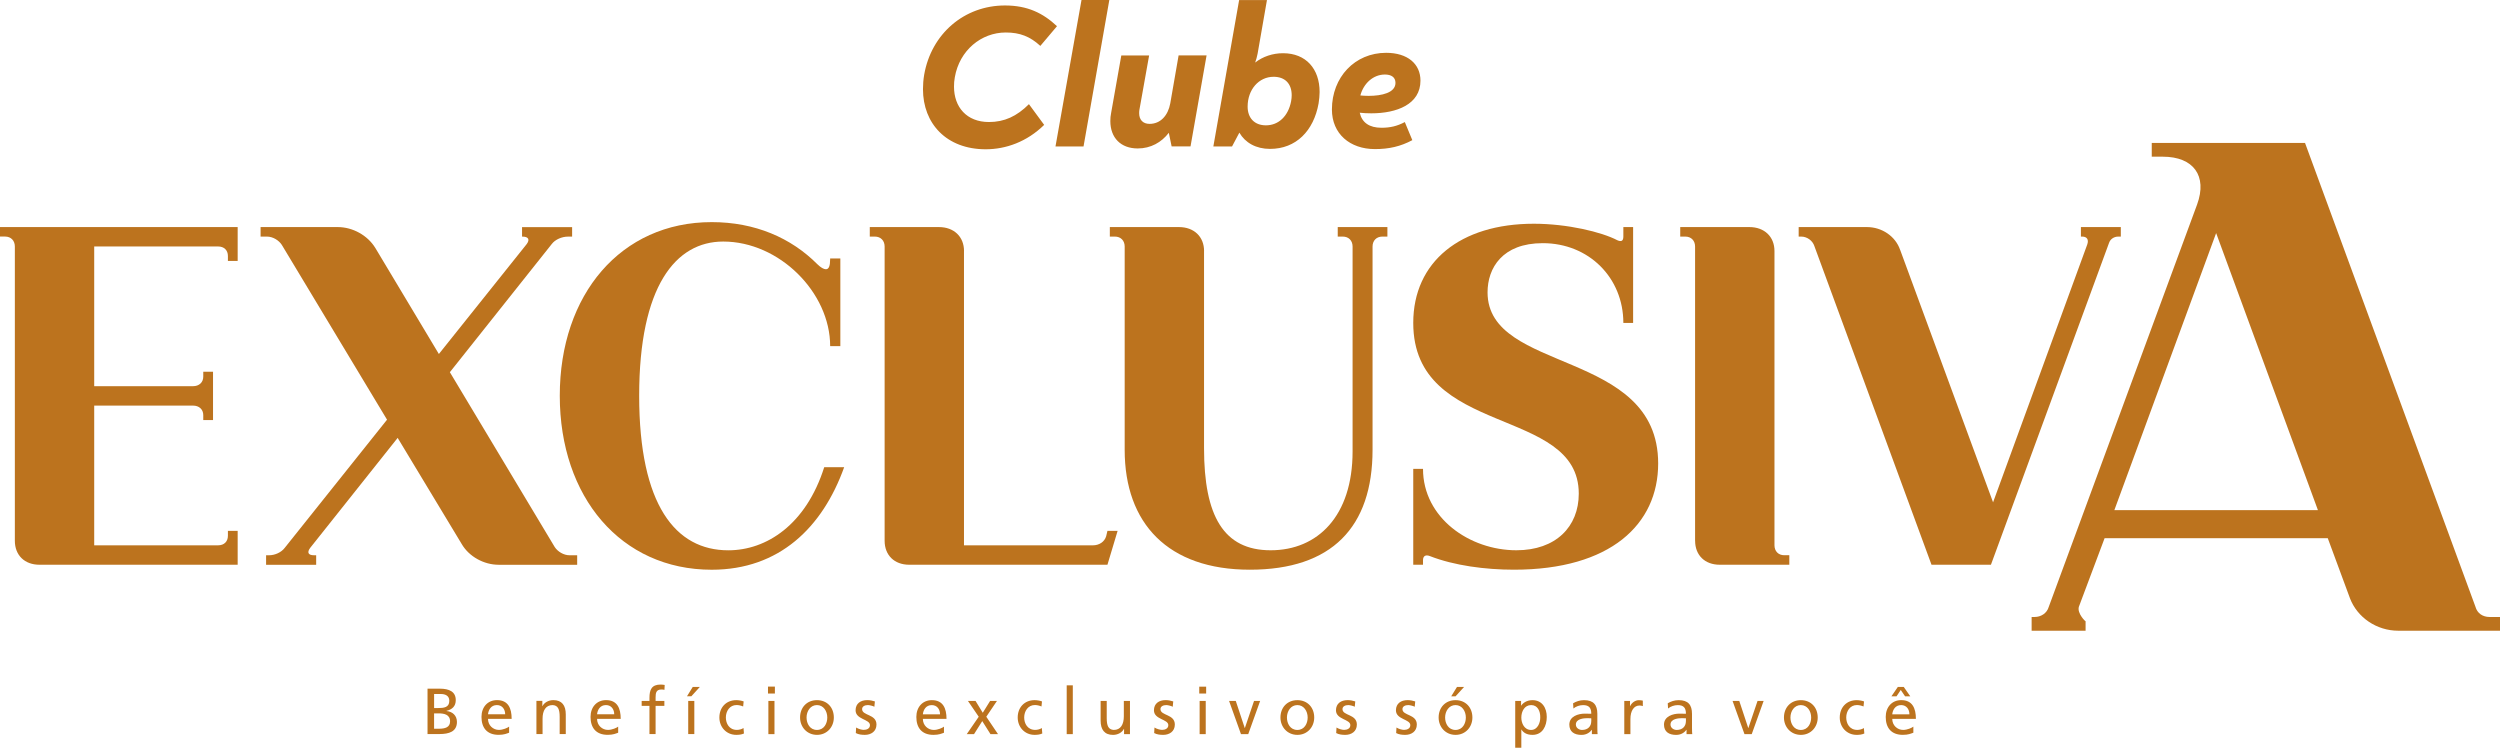 <?xml version="1.0" encoding="UTF-8"?><svg id="Layer_2" xmlns="http://www.w3.org/2000/svg" viewBox="0 0 786.29 235.18"><defs><style>.cls-1{fill:#bc731e;stroke-width:0px;}</style></defs><g id="Layer_1-2"><path class="cls-1" d="m4.67,170.08c0,4.55,3.07,7.54,7.74,7.54h62.34v-10.66h-3.07v1.56c0,1.82-1.2,2.99-3.07,2.99H29.63v-43.94h31.1c1.87,0,3.2,1.17,3.2,2.99v1.56h3.07v-15.21h-3.07v1.56c0,1.82-1.33,2.99-3.2,2.99h-31.1v-43.94h38.98c1.87,0,3.07,1.17,3.07,2.99v1.56h3.07v-10.66H0v2.99h1.6c1.87,0,3.07,1.3,3.07,3.12v92.55Z"/><path class="cls-1" d="m118,77.92c-2.4-3.9-7.07-6.5-11.75-6.5h-24.29v2.99h2c1.87,0,3.74,1.17,4.67,2.6l33.1,54.99-32.17,40.3c-1.07,1.43-3.07,2.34-4.94,2.34h-.93v2.99h15.75v-2.99h-.67c-1.87,0-2.27-.91-1.2-2.34l27.5-34.58,20.16,33.41c2.27,3.9,6.94,6.5,11.61,6.5h24.69v-2.99h-2.4c-1.87,0-3.74-1.17-4.67-2.6l-32.97-54.98,32.04-40.3c1.07-1.43,3.2-2.34,5.07-2.34h1.34v-2.99h-15.75v2.99h.13c1.87,0,2.4.91,1.34,2.34l-27.63,34.58-20.02-33.41Z"/><path class="cls-1" d="m261.09,81.56c0,2.08-.4,3.12-1.33,3.12-.67,0-1.6-.52-2.67-1.56-8.28-8.32-19.62-13.26-33.24-13.26-28.57,0-47.79,22.75-47.79,54.6s19.22,54.73,47.79,54.73c21.22,0,34.84-13.26,41.65-32.24h-6.27c-5.74,18.07-18.15,26.13-30.17,26.13-16.55,0-28.03-14.17-28.03-48.62s11.48-48.49,26.43-48.49c17.62,0,33.64,15.99,33.64,32.89h3.2v-27.56h-3.2v.26Z"/><path class="cls-1" d="m303.2,78.96c0-4.55-3.2-7.54-7.88-7.54h-21.76v2.99h1.6c1.87,0,3.07,1.3,3.07,3.12v92.55c0,4.55,3.07,7.54,7.74,7.54h62.34l3.2-10.66h-3.2l-.4,1.69c-.53,1.82-2.27,2.86-4.14,2.86h-40.58v-92.55Z"/><path class="cls-1" d="m378.7,78.96c0-4.55-3.2-7.54-7.88-7.54h-21.76v2.99h1.6c1.87,0,3.07,1.3,3.07,3.12v63.95c0,23.14,13.62,37.7,39.38,37.7s38.58-13.39,38.58-37.7v-63.95c0-1.82,1.2-3.12,3.07-3.12h1.6v-2.99h-15.62v2.99h1.6c1.87,0,3.07,1.3,3.07,3.12v64.47c0,20.28-10.95,31.07-25.76,31.07s-20.96-10.79-20.96-32.11v-62.01Z"/><path class="cls-1" d="m476.14,179.18c30.43,0,45.38-14.3,45.38-33.41,0-36.14-53.66-28.21-53.66-53.82,0-7.67,4.67-15.47,17.35-15.47,14.55,0,25.36,10.92,25.36,25.09h3.07v-30.16h-3.07v2.99c0,1.43-.67,1.69-1.87,1.17-4.94-2.6-15.75-5.2-26.3-5.2-23.09,0-37.91,11.96-37.91,31.2,0,36.14,52.06,26,52.06,53.69,0,10.4-7.21,17.81-19.62,17.81-14.68,0-29.37-10.14-29.37-25.61h-3.07v30.16h3.07v-1.43c0-1.3.8-1.82,2.14-1.3,7.61,2.99,17.49,4.29,26.43,4.29"/><path class="cls-1" d="m533.14,170.08c0,4.55,3.07,7.54,7.74,7.54h21.89v-2.99h-1.6c-1.87,0-3.07-1.3-3.07-3.12v-92.55c0-4.55-3.2-7.54-7.88-7.54h-21.76v2.99h1.6c1.87,0,3.07,1.3,3.07,3.12v92.55Z"/><path class="cls-1" d="m597.61,78.57c-1.47-4.29-5.74-7.15-10.41-7.15h-21.49v2.99h.8c1.87,0,3.6,1.3,4.14,2.99l36.84,100.22h18.69l37.11-101.13c.4-1.3,1.6-2.08,2.94-2.08h.8v-2.99h-12.55v2.99h.4c1.47,0,2.14.91,1.6,2.47l-29.63,81.11-29.23-79.42Z"/><path class="cls-1" d="m665,160.44l32.01-87.13,32.01,87.13h-64.02Zm74.05,27.6c2.31,6.2,8.48,10.33,15.23,10.33h32.01v-4.32h-3.28c-2.12,0-3.86-1.13-4.43-3.19l-53.61-145.9h-48.21v4.32h3.47c9.64,0,14.08,6.01,10.8,15.02l-46.66,126.56c-.58,2.07-2.51,3.19-4.43,3.19h-.96v4.32h16.97v-3c0,.19-2.7-2.44-2.12-4.51l8.1-21.59h70.19l6.94,18.78Z"/><path class="cls-1" d="m427.85,30.02c1.02-3.77,4.02-6.58,7.73-6.58,1.98,0,3.32.83,3.32,2.62,0,3.13-4.34,4.09-8.43,4.09-1.09,0-1.92-.06-2.62-.13m18.91-4.66c0-5.24-4.02-8.75-10.8-8.75-9.84,0-17.05,7.67-17.05,17.82,0,7.67,5.68,12.46,13.54,12.46,4.41,0,8.05-.83,11.75-2.81l-2.36-5.69c-2.43,1.28-4.6,1.79-7.35,1.79-3.77,0-6.13-1.6-6.83-4.73,1.15.13,2.36.19,3.64.19,7.98,0,15.46-2.81,15.46-10.28Zm-40.69,6.52c-.89,4.6-3.9,7.54-7.92,7.54-3.64,0-5.75-2.36-5.75-5.88,0-5.37,3.51-9.39,8.18-9.39,3.58,0,5.68,2.17,5.68,5.81,0,.57-.06,1.21-.19,1.92Zm-2.55-15.14c-3.19,0-6.32,1.02-8.75,2.94.32-.89.57-1.79.77-2.81l2.94-16.86h-8.75l-8.11,46.05h5.88l2.3-4.34c1.85,3.19,5.24,5.11,9.65,5.11,8.18,0,13.73-5.68,15.27-14.31.19-1.28.32-2.43.32-3.58,0-7.28-4.28-12.2-11.5-12.2Zm-32.83.7l-2.62,15.07c-.7,3.83-3.07,6.45-6.52,6.45-2.11,0-3.26-1.34-3.26-3.32,0-.32,0-.64.06-1.02l3.07-17.18h-8.75l-3.19,18.01c-.19.89-.26,1.79-.26,2.62,0,5.24,3.26,8.62,8.62,8.62,4.09,0,7.47-1.92,9.77-4.92l.89,4.28h5.94l5.05-28.62h-8.81Zm-38.71,28.62h8.81L348.9,0h-8.75l-8.18,46.05Zm-21.97.89c6.39,0,12.97-2.36,18.4-7.67l-4.79-6.52c-3.83,3.83-7.73,5.62-12.58,5.62-7.03,0-10.99-4.73-10.99-11.11,0-.96.06-1.98.26-3,1.47-8.43,8.3-14.05,16.03-14.05,4.47,0,7.66,1.28,10.86,4.22l5.24-6.2c-4.41-4.15-9.33-6.52-16.35-6.52-12.84,0-23.19,8.94-25.42,21.78-.26,1.53-.38,3.07-.38,4.54,0,10.79,7.35,18.91,19.74,18.91Z"/><path class="cls-1" d="m594.87,219h1.62l1.33-2,1.35,2h1.64l-2.05-2.95h-1.86l-2.02,2.95Zm.27,5.66c.14-1.35.92-2.9,2.8-2.9,1.66,0,2.6,1.31,2.6,2.9h-5.4Zm6.65,3.87c-.47.39-1.94,1.04-3.21,1.04-1.82,0-3.44-1.41-3.44-3.48h7.44c0-3.35-1.12-5.89-4.6-5.89-2.94,0-4.89,2.19-4.89,5.28,0,3.39,1.7,5.64,5.4,5.64,1.72,0,2.56-.41,3.29-.67v-1.92Zm-15.51-7.91c-.55-.23-1.55-.41-2.33-.41-3.19,0-5.32,2.29-5.32,5.46,0,2.99,2.17,5.46,5.32,5.46.7,0,1.62-.06,2.41-.43l-.14-1.72c-.59.39-1.41.59-2.07.59-2.47,0-3.48-2.05-3.48-3.91,0-1.98,1.21-3.91,3.35-3.91.61,0,1.35.14,2.09.45l.16-1.6Zm-23.16,5.05c0-1.98,1.21-3.91,3.27-3.91s3.25,1.92,3.25,3.91c0,1.86-1,3.91-3.25,3.91s-3.27-2.05-3.27-3.91Zm-2.04,0c0,2.99,2.17,5.46,5.32,5.46s5.3-2.47,5.3-5.46c0-3.17-2.13-5.46-5.3-5.46s-5.32,2.29-5.32,5.46Zm-6.39-5.21h-1.92l-2.88,8.51h-.04l-2.82-8.51h-2.11l3.74,10.43h2.29l3.74-10.43Zm-24.45,6.38c0,1.55-1,2.74-2.9,2.74-.88,0-1.94-.59-1.94-1.7,0-1.84,2.58-2,3.62-2,.41,0,.82.04,1.23.04v.92Zm-5.6-4.01c.78-.65,1.94-1.06,3.03-1.06,1.92,0,2.58.92,2.58,2.72-.76-.04-1.29-.04-2.05-.04-1.98,0-4.85.82-4.85,3.44,0,2.27,1.57,3.25,3.82,3.25,1.76,0,2.78-.96,3.23-1.6h.04v1.35h1.8c-.04-.31-.08-.86-.08-2.05v-4.31c0-2.84-1.21-4.32-4.19-4.32-1.33,0-2.47.41-3.44.98l.1,1.64Zm-13.77,8.06h1.92v-4.74c0-2.62,1.12-4.25,2.84-4.25.33,0,.72.04,1.06.18v-1.72c-.41-.08-.7-.14-1.27-.14-1.1,0-2.21.78-2.72,1.86h-.04v-1.62h-1.8v10.43Zm-10.4-4.05c0,1.55-1,2.74-2.9,2.74-.88,0-1.94-.59-1.94-1.7,0-1.84,2.58-2,3.62-2,.41,0,.82.04,1.23.04v.92Zm-5.6-4.01c.78-.65,1.94-1.06,3.03-1.06,1.92,0,2.58.92,2.58,2.72-.76-.04-1.29-.04-2.05-.04-1.98,0-4.85.82-4.85,3.44,0,2.27,1.57,3.25,3.82,3.25,1.76,0,2.78-.96,3.23-1.6h.04v1.35h1.8c-.04-.31-.08-.86-.08-2.05v-4.31c0-2.84-1.21-4.32-4.19-4.32-1.33,0-2.47.41-3.44.98l.1,1.64Zm-10.44,2.8c.04,1.64-.82,3.95-2.88,3.95-2.17,0-3.07-2.15-3.07-3.89,0-1.94,1-3.93,3.09-3.93s2.9,1.98,2.86,3.86Zm-7.87,9.55h1.92v-5.73h.04c.59.96,1.64,1.68,3.48,1.68,3.15,0,4.48-2.78,4.48-5.64s-1.47-5.28-4.5-5.28c-1.84,0-3.03.94-3.54,1.72h-.04v-1.47h-1.84v14.72Zm-20.13-16.18h1.37l2.68-2.95h-2.23l-1.82,2.95Zm-1.92,6.67c0-1.98,1.21-3.91,3.27-3.91s3.25,1.92,3.25,3.91c0,1.86-1,3.91-3.25,3.91s-3.27-2.05-3.27-3.91Zm-2.04,0c0,2.99,2.17,5.46,5.32,5.46s5.3-2.47,5.3-5.46c0-3.17-2.13-5.46-5.3-5.46s-5.32,2.29-5.32,5.46Zm-13.36,4.89c.88.47,1.88.57,2.86.57,1.86,0,3.64-1.02,3.64-3.25,0-3.33-4.52-2.72-4.52-4.85,0-.86.86-1.27,1.84-1.27.45,0,1.6.27,2.02.53l.16-1.68c-.76-.23-1.49-.41-2.39-.41-2.07,0-3.68,1.04-3.68,3.21,0,2.92,4.52,2.76,4.52,4.66,0,1.12-1.08,1.49-1.96,1.49-.55,0-1.64-.25-2.39-.74l-.1,1.72Zm-18.86,0c.88.47,1.88.57,2.86.57,1.86,0,3.64-1.02,3.64-3.25,0-3.33-4.52-2.72-4.52-4.85,0-.86.86-1.27,1.84-1.27.45,0,1.6.27,2.02.53l.16-1.68c-.76-.23-1.49-.41-2.39-.41-2.07,0-3.68,1.04-3.68,3.21,0,2.92,4.52,2.76,4.52,4.66,0,1.12-1.08,1.49-1.96,1.49-.55,0-1.64-.25-2.39-.74l-.1,1.72Zm-15.49-4.89c0-1.98,1.21-3.91,3.27-3.91s3.25,1.92,3.25,3.91c0,1.86-1,3.91-3.25,3.91s-3.27-2.05-3.27-3.91Zm-2.04,0c0,2.99,2.17,5.46,5.32,5.46s5.3-2.47,5.3-5.46c0-3.17-2.13-5.46-5.3-5.46s-5.32,2.29-5.32,5.46Zm-6.39-5.21h-1.92l-2.88,8.51h-.04l-2.82-8.51h-2.11l3.74,10.43h2.29l3.74-10.43Zm-16.98-4.5h-2.17v2.17h2.17v-2.17Zm-2.05,14.93h1.92v-10.43h-1.92v10.43Zm-14.3-.33c.88.47,1.88.57,2.86.57,1.86,0,3.64-1.02,3.64-3.25,0-3.33-4.52-2.72-4.52-4.85,0-.86.86-1.27,1.84-1.27.45,0,1.6.27,2.02.53l.16-1.68c-.76-.23-1.49-.41-2.39-.41-2.07,0-3.68,1.04-3.68,3.21,0,2.92,4.52,2.76,4.52,4.66,0,1.12-1.08,1.49-1.96,1.49-.55,0-1.64-.25-2.39-.74l-.1,1.72Zm-7.62-10.1h-1.92v4.83c0,2.54-.98,4.29-3.17,4.29-1.68-.1-2.21-1.29-2.21-3.72v-5.4h-1.92v6.2c0,2.8,1.21,4.48,3.91,4.48,1.45,0,2.84-.72,3.42-1.9h.04v1.66h1.86v-10.43Zm-19.89,10.43h1.92v-15.34h-1.92v15.34Zm-7.76-10.27c-.55-.23-1.55-.41-2.33-.41-3.19,0-5.32,2.29-5.32,5.46,0,2.99,2.17,5.46,5.32,5.46.7,0,1.62-.06,2.41-.43l-.14-1.72c-.59.39-1.41.59-2.07.59-2.47,0-3.48-2.05-3.48-3.91,0-1.98,1.21-3.91,3.35-3.91.61,0,1.35.14,2.09.45l.16-1.6Zm-23.67,10.27h2.29l2.58-4.09,2.58,4.09h2.37l-3.68-5.46,3.35-4.97h-2.15l-2.31,3.72-2.27-3.72h-2.39l3.39,4.97-3.76,5.46Zm-13.81-6.22c.14-1.35.92-2.9,2.8-2.9,1.66,0,2.6,1.31,2.6,2.9h-5.4Zm6.65,3.87c-.47.39-1.94,1.04-3.21,1.04-1.82,0-3.44-1.41-3.44-3.48h7.44c0-3.35-1.12-5.89-4.6-5.89-2.94,0-4.89,2.19-4.89,5.28,0,3.39,1.7,5.64,5.4,5.64,1.72,0,2.56-.41,3.29-.67v-1.92Zm-27.74,2.02c.88.47,1.88.57,2.86.57,1.86,0,3.64-1.02,3.64-3.25,0-3.33-4.52-2.72-4.52-4.85,0-.86.86-1.27,1.84-1.27.45,0,1.6.27,2.02.53l.16-1.68c-.76-.23-1.49-.41-2.39-.41-2.07,0-3.68,1.04-3.68,3.21,0,2.92,4.52,2.76,4.52,4.66,0,1.12-1.08,1.49-1.96,1.49-.55,0-1.64-.25-2.39-.74l-.1,1.72Zm-15.49-4.89c0-1.98,1.21-3.91,3.27-3.91s3.25,1.92,3.25,3.91c0,1.86-1,3.91-3.25,3.91s-3.27-2.05-3.27-3.91Zm-2.04,0c0,2.99,2.17,5.46,5.32,5.46s5.3-2.47,5.3-5.46c0-3.17-2.13-5.46-5.3-5.46s-5.32,2.29-5.32,5.46Zm-7.92-9.71h-2.17v2.17h2.17v-2.17Zm-2.05,14.93h1.92v-10.43h-1.92v10.43Zm-7.76-10.27c-.55-.23-1.55-.41-2.33-.41-3.19,0-5.32,2.29-5.32,5.46,0,2.99,2.17,5.46,5.32,5.46.7,0,1.62-.06,2.41-.43l-.14-1.72c-.59.39-1.41.59-2.07.59-2.47,0-3.48-2.05-3.48-3.91,0-1.98,1.21-3.91,3.35-3.91.61,0,1.35.14,2.09.45l.16-1.6Zm-17.84-1.62h1.37l2.68-2.95h-2.23l-1.82,2.95Zm.39,11.88h1.92v-10.43h-1.92v10.43Zm-12.18,0h1.92v-8.88h2.76v-1.55h-2.76v-1.12c0-1.41.2-2.47,1.86-2.47.33,0,.7.04.92.12l.08-1.55c-.39-.06-.8-.12-1.29-.12-2.84,0-3.5,1.66-3.5,4.19v.96h-2.45v1.55h2.45v8.88Zm-16.49-6.22c.14-1.35.92-2.9,2.8-2.9,1.66,0,2.6,1.31,2.6,2.9h-5.4Zm6.65,3.87c-.47.39-1.94,1.04-3.21,1.04-1.82,0-3.44-1.41-3.44-3.48h7.44c0-3.35-1.12-5.89-4.6-5.89-2.94,0-4.89,2.19-4.89,5.28,0,3.39,1.7,5.64,5.4,5.64,1.72,0,2.56-.41,3.29-.67v-1.92Zm-25.71,2.35h1.92v-4.83c0-2.54.98-4.29,3.17-4.29,1.68.1,2.21,1.29,2.21,3.72v5.4h1.92v-6.2c0-2.8-1.21-4.48-3.91-4.48-1.45,0-2.84.72-3.42,1.9h-.04v-1.66h-1.86v10.43Zm-15.24-6.22c.14-1.35.92-2.9,2.8-2.9,1.66,0,2.6,1.31,2.6,2.9h-5.4Zm6.65,3.87c-.47.39-1.94,1.04-3.21,1.04-1.82,0-3.44-1.41-3.44-3.48h7.44c0-3.35-1.12-5.89-4.6-5.89-2.94,0-4.89,2.19-4.89,5.28,0,3.39,1.7,5.64,5.4,5.64,1.72,0,2.56-.41,3.29-.67v-1.92Zm-23.61-10.25h2.15c1.19,0,2.64.43,2.64,2.13,0,2.11-1.68,2.29-3.66,2.29h-1.12v-4.42Zm0,6.09h1.33c1.76,0,3.7.31,3.7,2.52,0,1.92-1.66,2.31-3.5,2.31h-1.53v-4.83Zm-2.05,6.5h3.8c2.9,0,5.44-.74,5.44-3.8,0-2-1.37-3.27-3.31-3.44v-.04c1.8-.45,2.94-1.43,2.94-3.39,0-2.64-2.04-3.6-5.01-3.6h-3.87v14.27Z"/></g></svg>